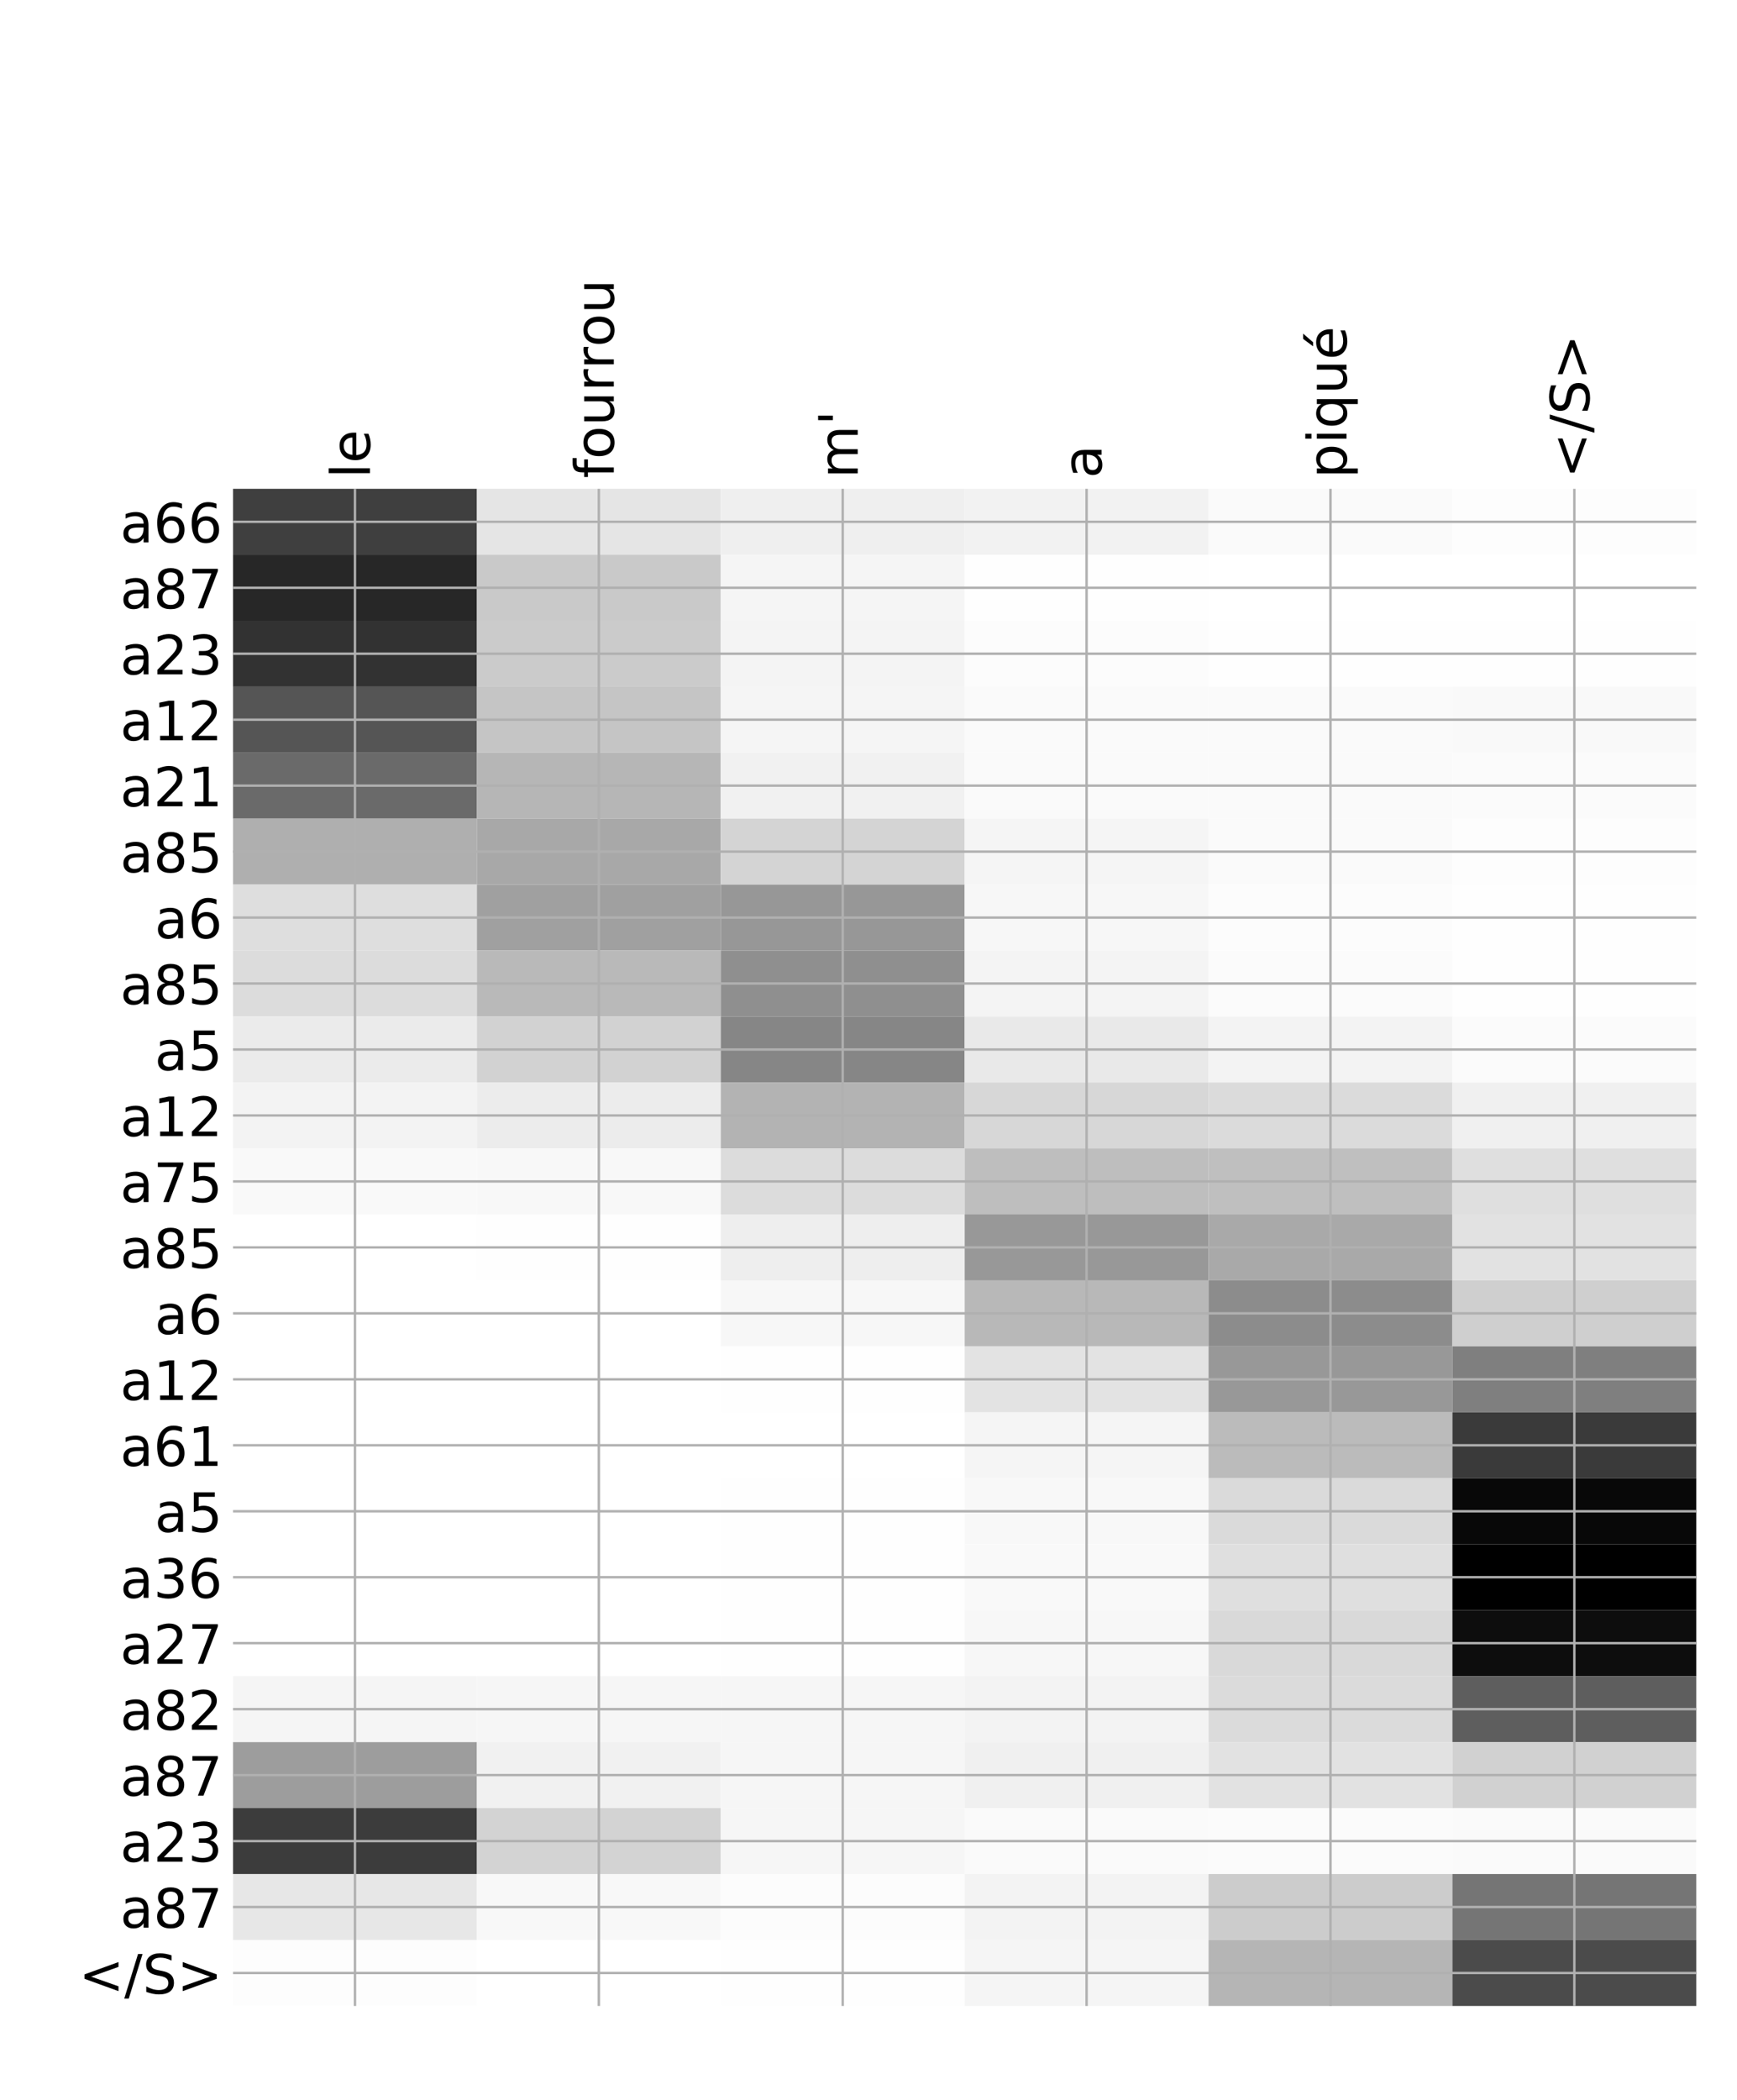 <?xml version="1.0" encoding="utf-8" standalone="no"?>
<!DOCTYPE svg PUBLIC "-//W3C//DTD SVG 1.1//EN"
  "http://www.w3.org/Graphics/SVG/1.1/DTD/svg11.dtd">
<!-- Created with matplotlib (http://matplotlib.org/) -->
<svg height="696pt" version="1.1" viewBox="0 0 576 696" width="576pt" xmlns="http://www.w3.org/2000/svg" xmlns:xlink="http://www.w3.org/1999/xlink">
 <defs>
  <style type="text/css">
*{stroke-linecap:butt;stroke-linejoin:round;}
  </style>
 </defs>
 <g id="figure_1">
  <g id="patch_1">
   <path d="M 0 696 
L 576 696 
L 576 0 
L 0 0 
z
" style="fill:#ffffff;"/>
  </g>
  <g id="axes_1">
   <g id="PolyCollection_1">
    <path clip-path="url(#p10712c22ee)" d="M 77.275 162.017 
L 77.275 183.881 
L 158.146 183.881 
L 158.146 162.017 
L 77.275 162.017 
z
" style="fill:#3f3f3f;"/>
    <path clip-path="url(#p10712c22ee)" d="M 158.146 162.017 
L 158.146 183.881 
L 239.017 183.881 
L 239.017 162.017 
L 158.146 162.017 
z
" style="fill:#e5e5e5;"/>
    <path clip-path="url(#p10712c22ee)" d="M 239.017 162.017 
L 239.017 183.881 
L 319.887 183.881 
L 319.887 162.017 
L 239.017 162.017 
z
" style="fill:#efefef;"/>
    <path clip-path="url(#p10712c22ee)" d="M 319.887 162.017 
L 319.887 183.881 
L 400.758 183.881 
L 400.758 162.017 
L 319.887 162.017 
z
" style="fill:#f2f2f2;"/>
    <path clip-path="url(#p10712c22ee)" d="M 400.758 162.017 
L 400.758 183.881 
L 481.629 183.881 
L 481.629 162.017 
L 400.758 162.017 
z
" style="fill:#fafafa;"/>
    <path clip-path="url(#p10712c22ee)" d="M 481.629 162.017 
L 481.629 183.881 
L 562.5 183.881 
L 562.5 162.017 
L 481.629 162.017 
z
" style="fill:#fdfdfd;"/>
    <path clip-path="url(#p10712c22ee)" d="M 77.275 183.881 
L 77.275 205.744 
L 158.146 205.744 
L 158.146 183.881 
L 77.275 183.881 
z
" style="fill:#272727;"/>
    <path clip-path="url(#p10712c22ee)" d="M 158.146 183.881 
L 158.146 205.744 
L 239.017 205.744 
L 239.017 183.881 
L 158.146 183.881 
z
" style="fill:#c9c9c9;"/>
    <path clip-path="url(#p10712c22ee)" d="M 239.017 183.881 
L 239.017 205.744 
L 319.887 205.744 
L 319.887 183.881 
L 239.017 183.881 
z
" style="fill:#f5f5f5;"/>
    <path clip-path="url(#p10712c22ee)" d="M 319.887 183.881 
L 319.887 205.744 
L 400.758 205.744 
L 400.758 183.881 
L 319.887 183.881 
z
" style="fill:#fefefe;"/>
    <path clip-path="url(#p10712c22ee)" d="M 400.758 183.881 
L 400.758 205.744 
L 481.629 205.744 
L 481.629 183.881 
L 400.758 183.881 
z
" style="fill:#ffffff;"/>
    <path clip-path="url(#p10712c22ee)" d="M 481.629 183.881 
L 481.629 205.744 
L 562.5 205.744 
L 562.5 183.881 
L 481.629 183.881 
z
" style="fill:#ffffff;"/>
    <path clip-path="url(#p10712c22ee)" d="M 77.275 205.744 
L 77.275 227.608 
L 158.146 227.608 
L 158.146 205.744 
L 77.275 205.744 
z
" style="fill:#323232;"/>
    <path clip-path="url(#p10712c22ee)" d="M 158.146 205.744 
L 158.146 227.608 
L 239.017 227.608 
L 239.017 205.744 
L 158.146 205.744 
z
" style="fill:#cbcbcb;"/>
    <path clip-path="url(#p10712c22ee)" d="M 239.017 205.744 
L 239.017 227.608 
L 319.887 227.608 
L 319.887 205.744 
L 239.017 205.744 
z
" style="fill:#f4f4f4;"/>
    <path clip-path="url(#p10712c22ee)" d="M 319.887 205.744 
L 319.887 227.608 
L 400.758 227.608 
L 400.758 205.744 
L 319.887 205.744 
z
" style="fill:#fcfcfc;"/>
    <path clip-path="url(#p10712c22ee)" d="M 400.758 205.744 
L 400.758 227.608 
L 481.629 227.608 
L 481.629 205.744 
L 400.758 205.744 
z
" style="fill:#fefefe;"/>
    <path clip-path="url(#p10712c22ee)" d="M 481.629 205.744 
L 481.629 227.608 
L 562.5 227.608 
L 562.5 205.744 
L 481.629 205.744 
z
" style="fill:#fefefe;"/>
    <path clip-path="url(#p10712c22ee)" d="M 77.275 227.608 
L 77.275 249.471 
L 158.146 249.471 
L 158.146 227.608 
L 77.275 227.608 
z
" style="fill:#555555;"/>
    <path clip-path="url(#p10712c22ee)" d="M 158.146 227.608 
L 158.146 249.471 
L 239.017 249.471 
L 239.017 227.608 
L 158.146 227.608 
z
" style="fill:#c5c5c5;"/>
    <path clip-path="url(#p10712c22ee)" d="M 239.017 227.608 
L 239.017 249.471 
L 319.887 249.471 
L 319.887 227.608 
L 239.017 227.608 
z
" style="fill:#f5f5f5;"/>
    <path clip-path="url(#p10712c22ee)" d="M 319.887 227.608 
L 319.887 249.471 
L 400.758 249.471 
L 400.758 227.608 
L 319.887 227.608 
z
" style="fill:#fafafa;"/>
    <path clip-path="url(#p10712c22ee)" d="M 400.758 227.608 
L 400.758 249.471 
L 481.629 249.471 
L 481.629 227.608 
L 400.758 227.608 
z
" style="fill:#fafafa;"/>
    <path clip-path="url(#p10712c22ee)" d="M 481.629 227.608 
L 481.629 249.471 
L 562.5 249.471 
L 562.5 227.608 
L 481.629 227.608 
z
" style="fill:#f9f9f9;"/>
    <path clip-path="url(#p10712c22ee)" d="M 77.275 249.471 
L 77.275 271.334 
L 158.146 271.334 
L 158.146 249.471 
L 77.275 249.471 
z
" style="fill:#6a6a6a;"/>
    <path clip-path="url(#p10712c22ee)" d="M 158.146 249.471 
L 158.146 271.334 
L 239.017 271.334 
L 239.017 249.471 
L 158.146 249.471 
z
" style="fill:#b6b6b6;"/>
    <path clip-path="url(#p10712c22ee)" d="M 239.017 249.471 
L 239.017 271.334 
L 319.887 271.334 
L 319.887 249.471 
L 239.017 249.471 
z
" style="fill:#f1f1f1;"/>
    <path clip-path="url(#p10712c22ee)" d="M 319.887 249.471 
L 319.887 271.334 
L 400.758 271.334 
L 400.758 249.471 
L 319.887 249.471 
z
" style="fill:#fafafa;"/>
    <path clip-path="url(#p10712c22ee)" d="M 400.758 249.471 
L 400.758 271.334 
L 481.629 271.334 
L 481.629 249.471 
L 400.758 249.471 
z
" style="fill:#fafafa;"/>
    <path clip-path="url(#p10712c22ee)" d="M 481.629 249.471 
L 481.629 271.334 
L 562.5 271.334 
L 562.5 249.471 
L 481.629 249.471 
z
" style="fill:#fbfbfb;"/>
    <path clip-path="url(#p10712c22ee)" d="M 77.275 271.334 
L 77.275 293.198 
L 158.146 293.198 
L 158.146 271.334 
L 77.275 271.334 
z
" style="fill:#afafaf;"/>
    <path clip-path="url(#p10712c22ee)" d="M 158.146 271.334 
L 158.146 293.198 
L 239.017 293.198 
L 239.017 271.334 
L 158.146 271.334 
z
" style="fill:#a8a8a8;"/>
    <path clip-path="url(#p10712c22ee)" d="M 239.017 271.334 
L 239.017 293.198 
L 319.887 293.198 
L 319.887 271.334 
L 239.017 271.334 
z
" style="fill:#d4d4d4;"/>
    <path clip-path="url(#p10712c22ee)" d="M 319.887 271.334 
L 319.887 293.198 
L 400.758 293.198 
L 400.758 271.334 
L 319.887 271.334 
z
" style="fill:#f5f5f5;"/>
    <path clip-path="url(#p10712c22ee)" d="M 400.758 271.334 
L 400.758 293.198 
L 481.629 293.198 
L 481.629 271.334 
L 400.758 271.334 
z
" style="fill:#fafafa;"/>
    <path clip-path="url(#p10712c22ee)" d="M 481.629 271.334 
L 481.629 293.198 
L 562.5 293.198 
L 562.5 271.334 
L 481.629 271.334 
z
" style="fill:#fdfdfd;"/>
    <path clip-path="url(#p10712c22ee)" d="M 77.275 293.198 
L 77.275 315.061 
L 158.146 315.061 
L 158.146 293.198 
L 77.275 293.198 
z
" style="fill:#dedede;"/>
    <path clip-path="url(#p10712c22ee)" d="M 158.146 293.198 
L 158.146 315.061 
L 239.017 315.061 
L 239.017 293.198 
L 158.146 293.198 
z
" style="fill:#a0a0a0;"/>
    <path clip-path="url(#p10712c22ee)" d="M 239.017 293.198 
L 239.017 315.061 
L 319.887 315.061 
L 319.887 293.198 
L 239.017 293.198 
z
" style="fill:#979797;"/>
    <path clip-path="url(#p10712c22ee)" d="M 319.887 293.198 
L 319.887 315.061 
L 400.758 315.061 
L 400.758 293.198 
L 319.887 293.198 
z
" style="fill:#f7f7f7;"/>
    <path clip-path="url(#p10712c22ee)" d="M 400.758 293.198 
L 400.758 315.061 
L 481.629 315.061 
L 481.629 293.198 
L 400.758 293.198 
z
" style="fill:#fcfcfc;"/>
    <path clip-path="url(#p10712c22ee)" d="M 481.629 293.198 
L 481.629 315.061 
L 562.5 315.061 
L 562.5 293.198 
L 481.629 293.198 
z
" style="fill:#fefefe;"/>
    <path clip-path="url(#p10712c22ee)" d="M 77.275 315.061 
L 77.275 336.925 
L 158.146 336.925 
L 158.146 315.061 
L 77.275 315.061 
z
" style="fill:#dcdcdc;"/>
    <path clip-path="url(#p10712c22ee)" d="M 158.146 315.061 
L 158.146 336.925 
L 239.017 336.925 
L 239.017 315.061 
L 158.146 315.061 
z
" style="fill:#b9b9b9;"/>
    <path clip-path="url(#p10712c22ee)" d="M 239.017 315.061 
L 239.017 336.925 
L 319.887 336.925 
L 319.887 315.061 
L 239.017 315.061 
z
" style="fill:#8f8f8f;"/>
    <path clip-path="url(#p10712c22ee)" d="M 319.887 315.061 
L 319.887 336.925 
L 400.758 336.925 
L 400.758 315.061 
L 319.887 315.061 
z
" style="fill:#f4f4f4;"/>
    <path clip-path="url(#p10712c22ee)" d="M 400.758 315.061 
L 400.758 336.925 
L 481.629 336.925 
L 481.629 315.061 
L 400.758 315.061 
z
" style="fill:#fbfbfb;"/>
    <path clip-path="url(#p10712c22ee)" d="M 481.629 315.061 
L 481.629 336.925 
L 562.5 336.925 
L 562.5 315.061 
L 481.629 315.061 
z
" style="fill:#fefefe;"/>
    <path clip-path="url(#p10712c22ee)" d="M 77.275 336.925 
L 77.275 358.788 
L 158.146 358.788 
L 158.146 336.925 
L 77.275 336.925 
z
" style="fill:#ebebeb;"/>
    <path clip-path="url(#p10712c22ee)" d="M 158.146 336.925 
L 158.146 358.788 
L 239.017 358.788 
L 239.017 336.925 
L 158.146 336.925 
z
" style="fill:#d2d2d2;"/>
    <path clip-path="url(#p10712c22ee)" d="M 239.017 336.925 
L 239.017 358.788 
L 319.887 358.788 
L 319.887 336.925 
L 239.017 336.925 
z
" style="fill:#868686;"/>
    <path clip-path="url(#p10712c22ee)" d="M 319.887 336.925 
L 319.887 358.788 
L 400.758 358.788 
L 400.758 336.925 
L 319.887 336.925 
z
" style="fill:#e9e9e9;"/>
    <path clip-path="url(#p10712c22ee)" d="M 400.758 336.925 
L 400.758 358.788 
L 481.629 358.788 
L 481.629 336.925 
L 400.758 336.925 
z
" style="fill:#f3f3f3;"/>
    <path clip-path="url(#p10712c22ee)" d="M 481.629 336.925 
L 481.629 358.788 
L 562.5 358.788 
L 562.5 336.925 
L 481.629 336.925 
z
" style="fill:#fbfbfb;"/>
    <path clip-path="url(#p10712c22ee)" d="M 77.275 358.788 
L 77.275 380.651 
L 158.146 380.651 
L 158.146 358.788 
L 77.275 358.788 
z
" style="fill:#f3f3f3;"/>
    <path clip-path="url(#p10712c22ee)" d="M 158.146 358.788 
L 158.146 380.651 
L 239.017 380.651 
L 239.017 358.788 
L 158.146 358.788 
z
" style="fill:#ececec;"/>
    <path clip-path="url(#p10712c22ee)" d="M 239.017 358.788 
L 239.017 380.651 
L 319.887 380.651 
L 319.887 358.788 
L 239.017 358.788 
z
" style="fill:#b3b3b3;"/>
    <path clip-path="url(#p10712c22ee)" d="M 319.887 358.788 
L 319.887 380.651 
L 400.758 380.651 
L 400.758 358.788 
L 319.887 358.788 
z
" style="fill:#d7d7d7;"/>
    <path clip-path="url(#p10712c22ee)" d="M 400.758 358.788 
L 400.758 380.651 
L 481.629 380.651 
L 481.629 358.788 
L 400.758 358.788 
z
" style="fill:#dbdbdb;"/>
    <path clip-path="url(#p10712c22ee)" d="M 481.629 358.788 
L 481.629 380.651 
L 562.5 380.651 
L 562.5 358.788 
L 481.629 358.788 
z
" style="fill:#f0f0f0;"/>
    <path clip-path="url(#p10712c22ee)" d="M 77.275 380.651 
L 77.275 402.515 
L 158.146 402.515 
L 158.146 380.651 
L 77.275 380.651 
z
" style="fill:#f9f9f9;"/>
    <path clip-path="url(#p10712c22ee)" d="M 158.146 380.651 
L 158.146 402.515 
L 239.017 402.515 
L 239.017 380.651 
L 158.146 380.651 
z
" style="fill:#f8f8f8;"/>
    <path clip-path="url(#p10712c22ee)" d="M 239.017 380.651 
L 239.017 402.515 
L 319.887 402.515 
L 319.887 380.651 
L 239.017 380.651 
z
" style="fill:#dcdcdc;"/>
    <path clip-path="url(#p10712c22ee)" d="M 319.887 380.651 
L 319.887 402.515 
L 400.758 402.515 
L 400.758 380.651 
L 319.887 380.651 
z
" style="fill:#bebebe;"/>
    <path clip-path="url(#p10712c22ee)" d="M 400.758 380.651 
L 400.758 402.515 
L 481.629 402.515 
L 481.629 380.651 
L 400.758 380.651 
z
" style="fill:#bfbfbf;"/>
    <path clip-path="url(#p10712c22ee)" d="M 481.629 380.651 
L 481.629 402.515 
L 562.5 402.515 
L 562.5 380.651 
L 481.629 380.651 
z
" style="fill:#dfdfdf;"/>
    <path clip-path="url(#p10712c22ee)" d="M 77.275 402.515 
L 77.275 424.378 
L 158.146 424.378 
L 158.146 402.515 
L 77.275 402.515 
z
" style="fill:#ffffff;"/>
    <path clip-path="url(#p10712c22ee)" d="M 158.146 402.515 
L 158.146 424.378 
L 239.017 424.378 
L 239.017 402.515 
L 158.146 402.515 
z
" style="fill:#fefefe;"/>
    <path clip-path="url(#p10712c22ee)" d="M 239.017 402.515 
L 239.017 424.378 
L 319.887 424.378 
L 319.887 402.515 
L 239.017 402.515 
z
" style="fill:#eeeeee;"/>
    <path clip-path="url(#p10712c22ee)" d="M 319.887 402.515 
L 319.887 424.378 
L 400.758 424.378 
L 400.758 402.515 
L 319.887 402.515 
z
" style="fill:#989898;"/>
    <path clip-path="url(#p10712c22ee)" d="M 400.758 402.515 
L 400.758 424.378 
L 481.629 424.378 
L 481.629 402.515 
L 400.758 402.515 
z
" style="fill:#a9a9a9;"/>
    <path clip-path="url(#p10712c22ee)" d="M 481.629 402.515 
L 481.629 424.378 
L 562.5 424.378 
L 562.5 402.515 
L 481.629 402.515 
z
" style="fill:#e2e2e2;"/>
    <path clip-path="url(#p10712c22ee)" d="M 77.275 424.378 
L 77.275 446.241 
L 158.146 446.241 
L 158.146 424.378 
L 77.275 424.378 
z
" style="fill:#ffffff;"/>
    <path clip-path="url(#p10712c22ee)" d="M 158.146 424.378 
L 158.146 446.241 
L 239.017 446.241 
L 239.017 424.378 
L 158.146 424.378 
z
" style="fill:#ffffff;"/>
    <path clip-path="url(#p10712c22ee)" d="M 239.017 424.378 
L 239.017 446.241 
L 319.887 446.241 
L 319.887 424.378 
L 239.017 424.378 
z
" style="fill:#f7f7f7;"/>
    <path clip-path="url(#p10712c22ee)" d="M 319.887 424.378 
L 319.887 446.241 
L 400.758 446.241 
L 400.758 424.378 
L 319.887 424.378 
z
" style="fill:#b8b8b8;"/>
    <path clip-path="url(#p10712c22ee)" d="M 400.758 424.378 
L 400.758 446.241 
L 481.629 446.241 
L 481.629 424.378 
L 400.758 424.378 
z
" style="fill:#8c8c8c;"/>
    <path clip-path="url(#p10712c22ee)" d="M 481.629 424.378 
L 481.629 446.241 
L 562.5 446.241 
L 562.5 424.378 
L 481.629 424.378 
z
" style="fill:#cfcfcf;"/>
    <path clip-path="url(#p10712c22ee)" d="M 77.275 446.241 
L 77.275 468.105 
L 158.146 468.105 
L 158.146 446.241 
L 77.275 446.241 
z
" style="fill:#ffffff;"/>
    <path clip-path="url(#p10712c22ee)" d="M 158.146 446.241 
L 158.146 468.105 
L 239.017 468.105 
L 239.017 446.241 
L 158.146 446.241 
z
" style="fill:#ffffff;"/>
    <path clip-path="url(#p10712c22ee)" d="M 239.017 446.241 
L 239.017 468.105 
L 319.887 468.105 
L 319.887 446.241 
L 239.017 446.241 
z
" style="fill:#fefefe;"/>
    <path clip-path="url(#p10712c22ee)" d="M 319.887 446.241 
L 319.887 468.105 
L 400.758 468.105 
L 400.758 446.241 
L 319.887 446.241 
z
" style="fill:#e3e3e3;"/>
    <path clip-path="url(#p10712c22ee)" d="M 400.758 446.241 
L 400.758 468.105 
L 481.629 468.105 
L 481.629 446.241 
L 400.758 446.241 
z
" style="fill:#989898;"/>
    <path clip-path="url(#p10712c22ee)" d="M 481.629 446.241 
L 481.629 468.105 
L 562.5 468.105 
L 562.5 446.241 
L 481.629 446.241 
z
" style="fill:#7f7f7f;"/>
    <path clip-path="url(#p10712c22ee)" d="M 77.275 468.105 
L 77.275 489.968 
L 158.146 489.968 
L 158.146 468.105 
L 77.275 468.105 
z
" style="fill:#ffffff;"/>
    <path clip-path="url(#p10712c22ee)" d="M 158.146 468.105 
L 158.146 489.968 
L 239.017 489.968 
L 239.017 468.105 
L 158.146 468.105 
z
" style="fill:#ffffff;"/>
    <path clip-path="url(#p10712c22ee)" d="M 239.017 468.105 
L 239.017 489.968 
L 319.887 489.968 
L 319.887 468.105 
L 239.017 468.105 
z
" style="fill:#ffffff;"/>
    <path clip-path="url(#p10712c22ee)" d="M 319.887 468.105 
L 319.887 489.968 
L 400.758 489.968 
L 400.758 468.105 
L 319.887 468.105 
z
" style="fill:#f5f5f5;"/>
    <path clip-path="url(#p10712c22ee)" d="M 400.758 468.105 
L 400.758 489.968 
L 481.629 489.968 
L 481.629 468.105 
L 400.758 468.105 
z
" style="fill:#bbbbbb;"/>
    <path clip-path="url(#p10712c22ee)" d="M 481.629 468.105 
L 481.629 489.968 
L 562.5 489.968 
L 562.5 468.105 
L 481.629 468.105 
z
" style="fill:#3a3a3a;"/>
    <path clip-path="url(#p10712c22ee)" d="M 77.275 489.968 
L 77.275 511.832 
L 158.146 511.832 
L 158.146 489.968 
L 77.275 489.968 
z
" style="fill:#ffffff;"/>
    <path clip-path="url(#p10712c22ee)" d="M 158.146 489.968 
L 158.146 511.832 
L 239.017 511.832 
L 239.017 489.968 
L 158.146 489.968 
z
" style="fill:#ffffff;"/>
    <path clip-path="url(#p10712c22ee)" d="M 239.017 489.968 
L 239.017 511.832 
L 319.887 511.832 
L 319.887 489.968 
L 239.017 489.968 
z
" style="fill:#fefefe;"/>
    <path clip-path="url(#p10712c22ee)" d="M 319.887 489.968 
L 319.887 511.832 
L 400.758 511.832 
L 400.758 489.968 
L 319.887 489.968 
z
" style="fill:#f8f8f8;"/>
    <path clip-path="url(#p10712c22ee)" d="M 400.758 489.968 
L 400.758 511.832 
L 481.629 511.832 
L 481.629 489.968 
L 400.758 489.968 
z
" style="fill:#dadada;"/>
    <path clip-path="url(#p10712c22ee)" d="M 481.629 489.968 
L 481.629 511.832 
L 562.5 511.832 
L 562.5 489.968 
L 481.629 489.968 
z
" style="fill:#080808;"/>
    <path clip-path="url(#p10712c22ee)" d="M 77.275 511.832 
L 77.275 533.695 
L 158.146 533.695 
L 158.146 511.832 
L 77.275 511.832 
z
" style="fill:#ffffff;"/>
    <path clip-path="url(#p10712c22ee)" d="M 158.146 511.832 
L 158.146 533.695 
L 239.017 533.695 
L 239.017 511.832 
L 158.146 511.832 
z
" style="fill:#ffffff;"/>
    <path clip-path="url(#p10712c22ee)" d="M 239.017 511.832 
L 239.017 533.695 
L 319.887 533.695 
L 319.887 511.832 
L 239.017 511.832 
z
" style="fill:#fefefe;"/>
    <path clip-path="url(#p10712c22ee)" d="M 319.887 511.832 
L 319.887 533.695 
L 400.758 533.695 
L 400.758 511.832 
L 319.887 511.832 
z
" style="fill:#f9f9f9;"/>
    <path clip-path="url(#p10712c22ee)" d="M 400.758 511.832 
L 400.758 533.695 
L 481.629 533.695 
L 481.629 511.832 
L 400.758 511.832 
z
" style="fill:#dfdfdf;"/>
    <path clip-path="url(#p10712c22ee)" d="M 481.629 511.832 
L 481.629 533.695 
L 562.5 533.695 
L 562.5 511.832 
L 481.629 511.832 
z
"/>
    <path clip-path="url(#p10712c22ee)" d="M 77.275 533.695 
L 77.275 555.558 
L 158.146 555.558 
L 158.146 533.695 
L 77.275 533.695 
z
" style="fill:#ffffff;"/>
    <path clip-path="url(#p10712c22ee)" d="M 158.146 533.695 
L 158.146 555.558 
L 239.017 555.558 
L 239.017 533.695 
L 158.146 533.695 
z
" style="fill:#ffffff;"/>
    <path clip-path="url(#p10712c22ee)" d="M 239.017 533.695 
L 239.017 555.558 
L 319.887 555.558 
L 319.887 533.695 
L 239.017 533.695 
z
" style="fill:#fefefe;"/>
    <path clip-path="url(#p10712c22ee)" d="M 319.887 533.695 
L 319.887 555.558 
L 400.758 555.558 
L 400.758 533.695 
L 319.887 533.695 
z
" style="fill:#f7f7f7;"/>
    <path clip-path="url(#p10712c22ee)" d="M 400.758 533.695 
L 400.758 555.558 
L 481.629 555.558 
L 481.629 533.695 
L 400.758 533.695 
z
" style="fill:#d9d9d9;"/>
    <path clip-path="url(#p10712c22ee)" d="M 481.629 533.695 
L 481.629 555.558 
L 562.5 555.558 
L 562.5 533.695 
L 481.629 533.695 
z
" style="fill:#0d0d0d;"/>
    <path clip-path="url(#p10712c22ee)" d="M 77.275 555.558 
L 77.275 577.422 
L 158.146 577.422 
L 158.146 555.558 
L 77.275 555.558 
z
" style="fill:#f5f5f5;"/>
    <path clip-path="url(#p10712c22ee)" d="M 158.146 555.558 
L 158.146 577.422 
L 239.017 577.422 
L 239.017 555.558 
L 158.146 555.558 
z
" style="fill:#f6f6f6;"/>
    <path clip-path="url(#p10712c22ee)" d="M 239.017 555.558 
L 239.017 577.422 
L 319.887 577.422 
L 319.887 555.558 
L 239.017 555.558 
z
" style="fill:#f6f6f6;"/>
    <path clip-path="url(#p10712c22ee)" d="M 319.887 555.558 
L 319.887 577.422 
L 400.758 577.422 
L 400.758 555.558 
L 319.887 555.558 
z
" style="fill:#f3f3f3;"/>
    <path clip-path="url(#p10712c22ee)" d="M 400.758 555.558 
L 400.758 577.422 
L 481.629 577.422 
L 481.629 555.558 
L 400.758 555.558 
z
" style="fill:#dbdbdb;"/>
    <path clip-path="url(#p10712c22ee)" d="M 481.629 555.558 
L 481.629 577.422 
L 562.5 577.422 
L 562.5 555.558 
L 481.629 555.558 
z
" style="fill:#5e5e5e;"/>
    <path clip-path="url(#p10712c22ee)" d="M 77.275 577.422 
L 77.275 599.285 
L 158.146 599.285 
L 158.146 577.422 
L 77.275 577.422 
z
" style="fill:#9d9d9d;"/>
    <path clip-path="url(#p10712c22ee)" d="M 158.146 577.422 
L 158.146 599.285 
L 239.017 599.285 
L 239.017 577.422 
L 158.146 577.422 
z
" style="fill:#f1f1f1;"/>
    <path clip-path="url(#p10712c22ee)" d="M 239.017 577.422 
L 239.017 599.285 
L 319.887 599.285 
L 319.887 577.422 
L 239.017 577.422 
z
" style="fill:#f6f6f6;"/>
    <path clip-path="url(#p10712c22ee)" d="M 319.887 577.422 
L 319.887 599.285 
L 400.758 599.285 
L 400.758 577.422 
L 319.887 577.422 
z
" style="fill:#f0f0f0;"/>
    <path clip-path="url(#p10712c22ee)" d="M 400.758 577.422 
L 400.758 599.285 
L 481.629 599.285 
L 481.629 577.422 
L 400.758 577.422 
z
" style="fill:#e2e2e2;"/>
    <path clip-path="url(#p10712c22ee)" d="M 481.629 577.422 
L 481.629 599.285 
L 562.5 599.285 
L 562.5 577.422 
L 481.629 577.422 
z
" style="fill:#d1d1d1;"/>
    <path clip-path="url(#p10712c22ee)" d="M 77.275 599.285 
L 77.275 621.149 
L 158.146 621.149 
L 158.146 599.285 
L 77.275 599.285 
z
" style="fill:#3c3c3c;"/>
    <path clip-path="url(#p10712c22ee)" d="M 158.146 599.285 
L 158.146 621.149 
L 239.017 621.149 
L 239.017 599.285 
L 158.146 599.285 
z
" style="fill:#d3d3d3;"/>
    <path clip-path="url(#p10712c22ee)" d="M 239.017 599.285 
L 239.017 621.149 
L 319.887 621.149 
L 319.887 599.285 
L 239.017 599.285 
z
" style="fill:#f6f6f6;"/>
    <path clip-path="url(#p10712c22ee)" d="M 319.887 599.285 
L 319.887 621.149 
L 400.758 621.149 
L 400.758 599.285 
L 319.887 599.285 
z
" style="fill:#fafafa;"/>
    <path clip-path="url(#p10712c22ee)" d="M 400.758 599.285 
L 400.758 621.149 
L 481.629 621.149 
L 481.629 599.285 
L 400.758 599.285 
z
" style="fill:#fbfbfb;"/>
    <path clip-path="url(#p10712c22ee)" d="M 481.629 599.285 
L 481.629 621.149 
L 562.5 621.149 
L 562.5 599.285 
L 481.629 599.285 
z
" style="fill:#fafafa;"/>
    <path clip-path="url(#p10712c22ee)" d="M 77.275 621.149 
L 77.275 643.012 
L 158.146 643.012 
L 158.146 621.149 
L 77.275 621.149 
z
" style="fill:#e7e7e7;"/>
    <path clip-path="url(#p10712c22ee)" d="M 158.146 621.149 
L 158.146 643.012 
L 239.017 643.012 
L 239.017 621.149 
L 158.146 621.149 
z
" style="fill:#f8f8f8;"/>
    <path clip-path="url(#p10712c22ee)" d="M 239.017 621.149 
L 239.017 643.012 
L 319.887 643.012 
L 319.887 621.149 
L 239.017 621.149 
z
" style="fill:#fcfcfc;"/>
    <path clip-path="url(#p10712c22ee)" d="M 319.887 621.149 
L 319.887 643.012 
L 400.758 643.012 
L 400.758 621.149 
L 319.887 621.149 
z
" style="fill:#f3f3f3;"/>
    <path clip-path="url(#p10712c22ee)" d="M 400.758 621.149 
L 400.758 643.012 
L 481.629 643.012 
L 481.629 621.149 
L 400.758 621.149 
z
" style="fill:#cccccc;"/>
    <path clip-path="url(#p10712c22ee)" d="M 481.629 621.149 
L 481.629 643.012 
L 562.5 643.012 
L 562.5 621.149 
L 481.629 621.149 
z
" style="fill:#757575;"/>
    <path clip-path="url(#p10712c22ee)" d="M 77.275 643.012 
L 77.275 664.875 
L 158.146 664.875 
L 158.146 643.012 
L 77.275 643.012 
z
" style="fill:#fdfdfd;"/>
    <path clip-path="url(#p10712c22ee)" d="M 158.146 643.012 
L 158.146 664.875 
L 239.017 664.875 
L 239.017 643.012 
L 158.146 643.012 
z
" style="fill:#ffffff;"/>
    <path clip-path="url(#p10712c22ee)" d="M 239.017 643.012 
L 239.017 664.875 
L 319.887 664.875 
L 319.887 643.012 
L 239.017 643.012 
z
" style="fill:#fefefe;"/>
    <path clip-path="url(#p10712c22ee)" d="M 319.887 643.012 
L 319.887 664.875 
L 400.758 664.875 
L 400.758 643.012 
L 319.887 643.012 
z
" style="fill:#f5f5f5;"/>
    <path clip-path="url(#p10712c22ee)" d="M 400.758 643.012 
L 400.758 664.875 
L 481.629 664.875 
L 481.629 643.012 
L 400.758 643.012 
z
" style="fill:#b5b5b5;"/>
    <path clip-path="url(#p10712c22ee)" d="M 481.629 643.012 
L 481.629 664.875 
L 562.5 664.875 
L 562.5 643.012 
L 481.629 643.012 
z
" style="fill:#4b4b4b;"/>
   </g>
   <g id="matplotlib.axis_1">
    <g id="xtick_1">
     <g id="line2d_1">
      <path clip-path="url(#p10712c22ee)" d="M 117.71 664.875 
L 117.71 162.017 
" style="fill:none;stroke:#b0b0b0;stroke-linecap:square;stroke-width:0.8;"/>
     </g>
     <g id="line2d_2"/>
     <g id="text_1">
      <!-- le -->
      <defs>
       <path d="M 9.422 75.984 
L 18.406 75.984 
L 18.406 0 
L 9.422 0 
z
" id="DejaVuSans-6c"/>
       <path d="M 56.203 29.594 
L 56.203 25.203 
L 14.891 25.203 
Q 15.484 15.922 20.484 11.062 
Q 25.484 6.203 34.422 6.203 
Q 39.594 6.203 44.453 7.469 
Q 49.312 8.734 54.109 11.281 
L 54.109 2.781 
Q 49.266 0.734 44.188 -0.344 
Q 39.109 -1.422 33.891 -1.422 
Q 20.797 -1.422 13.156 6.188 
Q 5.516 13.812 5.516 26.812 
Q 5.516 40.234 12.766 48.109 
Q 20.016 56 32.328 56 
Q 43.359 56 49.781 48.891 
Q 56.203 41.797 56.203 29.594 
z
M 47.219 32.234 
Q 47.125 39.594 43.094 43.984 
Q 39.062 48.391 32.422 48.391 
Q 24.906 48.391 20.391 44.141 
Q 15.875 39.891 15.188 32.172 
z
" id="DejaVuSans-65"/>
      </defs>
      <g transform="translate(122.677 158.517)rotate(-90)scale(0.18 -0.18)">
       <use xlink:href="#DejaVuSans-6c"/>
       <use x="27.783" xlink:href="#DejaVuSans-65"/>
      </g>
     </g>
    </g>
    <g id="xtick_2">
     <g id="line2d_3">
      <path clip-path="url(#p10712c22ee)" d="M 198.581 664.875 
L 198.581 162.017 
" style="fill:none;stroke:#b0b0b0;stroke-linecap:square;stroke-width:0.8;"/>
     </g>
     <g id="line2d_4"/>
     <g id="text_2">
      <!-- fourrou -->
      <defs>
       <path d="M 37.109 75.984 
L 37.109 68.5 
L 28.516 68.5 
Q 23.688 68.5 21.797 66.547 
Q 19.922 64.594 19.922 59.516 
L 19.922 54.688 
L 34.719 54.688 
L 34.719 47.703 
L 19.922 47.703 
L 19.922 0 
L 10.891 0 
L 10.891 47.703 
L 2.297 47.703 
L 2.297 54.688 
L 10.891 54.688 
L 10.891 58.5 
Q 10.891 67.625 15.141 71.797 
Q 19.391 75.984 28.609 75.984 
z
" id="DejaVuSans-66"/>
       <path d="M 30.609 48.391 
Q 23.391 48.391 19.188 42.75 
Q 14.984 37.109 14.984 27.297 
Q 14.984 17.484 19.156 11.844 
Q 23.344 6.203 30.609 6.203 
Q 37.797 6.203 41.984 11.859 
Q 46.188 17.531 46.188 27.297 
Q 46.188 37.016 41.984 42.703 
Q 37.797 48.391 30.609 48.391 
z
M 30.609 56 
Q 42.328 56 49.016 48.375 
Q 55.719 40.766 55.719 27.297 
Q 55.719 13.875 49.016 6.219 
Q 42.328 -1.422 30.609 -1.422 
Q 18.844 -1.422 12.172 6.219 
Q 5.516 13.875 5.516 27.297 
Q 5.516 40.766 12.172 48.375 
Q 18.844 56 30.609 56 
z
" id="DejaVuSans-6f"/>
       <path d="M 8.5 21.578 
L 8.5 54.688 
L 17.484 54.688 
L 17.484 21.922 
Q 17.484 14.156 20.5 10.266 
Q 23.531 6.391 29.594 6.391 
Q 36.859 6.391 41.078 11.031 
Q 45.312 15.672 45.312 23.688 
L 45.312 54.688 
L 54.297 54.688 
L 54.297 0 
L 45.312 0 
L 45.312 8.406 
Q 42.047 3.422 37.719 1 
Q 33.406 -1.422 27.688 -1.422 
Q 18.266 -1.422 13.375 4.438 
Q 8.5 10.297 8.5 21.578 
z
M 31.109 56 
z
" id="DejaVuSans-75"/>
       <path d="M 41.109 46.297 
Q 39.594 47.172 37.812 47.578 
Q 36.031 48 33.891 48 
Q 26.266 48 22.188 43.047 
Q 18.109 38.094 18.109 28.812 
L 18.109 0 
L 9.078 0 
L 9.078 54.688 
L 18.109 54.688 
L 18.109 46.188 
Q 20.953 51.172 25.484 53.578 
Q 30.031 56 36.531 56 
Q 37.453 56 38.578 55.875 
Q 39.703 55.766 41.062 55.516 
z
" id="DejaVuSans-72"/>
      </defs>
      <g transform="translate(203.548 158.517)rotate(-90)scale(0.18 -0.18)">
       <use xlink:href="#DejaVuSans-66"/>
       <use x="35.205" xlink:href="#DejaVuSans-6f"/>
       <use x="96.387" xlink:href="#DejaVuSans-75"/>
       <use x="159.766" xlink:href="#DejaVuSans-72"/>
       <use x="200.863" xlink:href="#DejaVuSans-72"/>
       <use x="241.945" xlink:href="#DejaVuSans-6f"/>
       <use x="303.127" xlink:href="#DejaVuSans-75"/>
      </g>
     </g>
    </g>
    <g id="xtick_3">
     <g id="line2d_5">
      <path clip-path="url(#p10712c22ee)" d="M 279.452 664.875 
L 279.452 162.017 
" style="fill:none;stroke:#b0b0b0;stroke-linecap:square;stroke-width:0.8;"/>
     </g>
     <g id="line2d_6"/>
     <g id="text_3">
      <!-- m' -->
      <defs>
       <path d="M 52 44.188 
Q 55.375 50.25 60.062 53.125 
Q 64.75 56 71.094 56 
Q 79.641 56 84.281 50.016 
Q 88.922 44.047 88.922 33.016 
L 88.922 0 
L 79.891 0 
L 79.891 32.719 
Q 79.891 40.578 77.094 44.375 
Q 74.312 48.188 68.609 48.188 
Q 61.625 48.188 57.562 43.547 
Q 53.516 38.922 53.516 30.906 
L 53.516 0 
L 44.484 0 
L 44.484 32.719 
Q 44.484 40.625 41.703 44.406 
Q 38.922 48.188 33.109 48.188 
Q 26.219 48.188 22.156 43.531 
Q 18.109 38.875 18.109 30.906 
L 18.109 0 
L 9.078 0 
L 9.078 54.688 
L 18.109 54.688 
L 18.109 46.188 
Q 21.188 51.219 25.484 53.609 
Q 29.781 56 35.688 56 
Q 41.656 56 45.828 52.969 
Q 50 49.953 52 44.188 
z
" id="DejaVuSans-6d"/>
       <path d="M 17.922 72.906 
L 17.922 45.797 
L 9.625 45.797 
L 9.625 72.906 
z
" id="DejaVuSans-27"/>
      </defs>
      <g transform="translate(284.419 158.517)rotate(-90)scale(0.18 -0.18)">
       <use xlink:href="#DejaVuSans-6d"/>
       <use x="97.412" xlink:href="#DejaVuSans-27"/>
      </g>
     </g>
    </g>
    <g id="xtick_4">
     <g id="line2d_7">
      <path clip-path="url(#p10712c22ee)" d="M 360.323 664.875 
L 360.323 162.017 
" style="fill:none;stroke:#b0b0b0;stroke-linecap:square;stroke-width:0.8;"/>
     </g>
     <g id="line2d_8"/>
     <g id="text_4">
      <!-- a -->
      <defs>
       <path d="M 34.281 27.484 
Q 23.391 27.484 19.188 25 
Q 14.984 22.516 14.984 16.5 
Q 14.984 11.719 18.141 8.906 
Q 21.297 6.109 26.703 6.109 
Q 34.188 6.109 38.703 11.406 
Q 43.219 16.703 43.219 25.484 
L 43.219 27.484 
z
M 52.203 31.203 
L 52.203 0 
L 43.219 0 
L 43.219 8.297 
Q 40.141 3.328 35.547 0.953 
Q 30.953 -1.422 24.312 -1.422 
Q 15.922 -1.422 10.953 3.297 
Q 6 8.016 6 15.922 
Q 6 25.141 12.172 29.828 
Q 18.359 34.516 30.609 34.516 
L 43.219 34.516 
L 43.219 35.406 
Q 43.219 41.609 39.141 45 
Q 35.062 48.391 27.688 48.391 
Q 23 48.391 18.547 47.266 
Q 14.109 46.141 10.016 43.891 
L 10.016 52.203 
Q 14.938 54.109 19.578 55.047 
Q 24.219 56 28.609 56 
Q 40.484 56 46.344 49.844 
Q 52.203 43.703 52.203 31.203 
z
" id="DejaVuSans-61"/>
      </defs>
      <g transform="translate(365.29 158.517)rotate(-90)scale(0.18 -0.18)">
       <use xlink:href="#DejaVuSans-61"/>
      </g>
     </g>
    </g>
    <g id="xtick_5">
     <g id="line2d_9">
      <path clip-path="url(#p10712c22ee)" d="M 441.194 664.875 
L 441.194 162.017 
" style="fill:none;stroke:#b0b0b0;stroke-linecap:square;stroke-width:0.8;"/>
     </g>
     <g id="line2d_10"/>
     <g id="text_5">
      <!-- piqué -->
      <defs>
       <path d="M 18.109 8.203 
L 18.109 -20.797 
L 9.078 -20.797 
L 9.078 54.688 
L 18.109 54.688 
L 18.109 46.391 
Q 20.953 51.266 25.266 53.625 
Q 29.594 56 35.594 56 
Q 45.562 56 51.781 48.094 
Q 58.016 40.188 58.016 27.297 
Q 58.016 14.406 51.781 6.484 
Q 45.562 -1.422 35.594 -1.422 
Q 29.594 -1.422 25.266 0.953 
Q 20.953 3.328 18.109 8.203 
z
M 48.688 27.297 
Q 48.688 37.203 44.609 42.844 
Q 40.531 48.484 33.406 48.484 
Q 26.266 48.484 22.188 42.844 
Q 18.109 37.203 18.109 27.297 
Q 18.109 17.391 22.188 11.75 
Q 26.266 6.109 33.406 6.109 
Q 40.531 6.109 44.609 11.75 
Q 48.688 17.391 48.688 27.297 
z
" id="DejaVuSans-70"/>
       <path d="M 9.422 54.688 
L 18.406 54.688 
L 18.406 0 
L 9.422 0 
z
M 9.422 75.984 
L 18.406 75.984 
L 18.406 64.594 
L 9.422 64.594 
z
" id="DejaVuSans-69"/>
       <path d="M 14.797 27.297 
Q 14.797 17.391 18.875 11.75 
Q 22.953 6.109 30.078 6.109 
Q 37.203 6.109 41.297 11.75 
Q 45.406 17.391 45.406 27.297 
Q 45.406 37.203 41.297 42.844 
Q 37.203 48.484 30.078 48.484 
Q 22.953 48.484 18.875 42.844 
Q 14.797 37.203 14.797 27.297 
z
M 45.406 8.203 
Q 42.578 3.328 38.25 0.953 
Q 33.938 -1.422 27.875 -1.422 
Q 17.969 -1.422 11.734 6.484 
Q 5.516 14.406 5.516 27.297 
Q 5.516 40.188 11.734 48.094 
Q 17.969 56 27.875 56 
Q 33.938 56 38.25 53.625 
Q 42.578 51.266 45.406 46.391 
L 45.406 54.688 
L 54.391 54.688 
L 54.391 -20.797 
L 45.406 -20.797 
z
" id="DejaVuSans-71"/>
       <path d="M 56.203 29.594 
L 56.203 25.203 
L 14.891 25.203 
Q 15.484 15.922 20.484 11.062 
Q 25.484 6.203 34.422 6.203 
Q 39.594 6.203 44.453 7.469 
Q 49.312 8.734 54.109 11.281 
L 54.109 2.781 
Q 49.266 0.734 44.188 -0.344 
Q 39.109 -1.422 33.891 -1.422 
Q 20.797 -1.422 13.156 6.188 
Q 5.516 13.812 5.516 26.812 
Q 5.516 40.234 12.766 48.109 
Q 20.016 56 32.328 56 
Q 43.359 56 49.781 48.891 
Q 56.203 41.797 56.203 29.594 
z
M 47.219 32.234 
Q 47.125 39.594 43.094 43.984 
Q 39.062 48.391 32.422 48.391 
Q 24.906 48.391 20.391 44.141 
Q 15.875 39.891 15.188 32.172 
z
M 38.531 79.984 
L 48.25 79.984 
L 32.344 61.625 
L 24.859 61.625 
z
" id="DejaVuSans-e9"/>
      </defs>
      <g transform="translate(446.521 158.517)rotate(-90)scale(0.18 -0.18)">
       <use xlink:href="#DejaVuSans-70"/>
       <use x="63.477" xlink:href="#DejaVuSans-69"/>
       <use x="91.26" xlink:href="#DejaVuSans-71"/>
       <use x="154.736" xlink:href="#DejaVuSans-75"/>
       <use x="218.115" xlink:href="#DejaVuSans-e9"/>
      </g>
     </g>
    </g>
    <g id="xtick_6">
     <g id="line2d_11">
      <path clip-path="url(#p10712c22ee)" d="M 522.065 664.875 
L 522.065 162.017 
" style="fill:none;stroke:#b0b0b0;stroke-linecap:square;stroke-width:0.8;"/>
     </g>
     <g id="line2d_12"/>
     <g id="text_6">
      <!-- &lt;/S&gt; -->
      <defs>
       <path d="M 73.188 49.219 
L 22.797 31.297 
L 73.188 13.484 
L 73.188 4.594 
L 10.594 27.297 
L 10.594 35.406 
L 73.188 58.109 
z
" id="DejaVuSans-3c"/>
       <path d="M 25.391 72.906 
L 33.688 72.906 
L 8.297 -9.281 
L 0 -9.281 
z
" id="DejaVuSans-2f"/>
       <path d="M 53.516 70.516 
L 53.516 60.891 
Q 47.906 63.578 42.922 64.891 
Q 37.938 66.219 33.297 66.219 
Q 25.25 66.219 20.875 63.094 
Q 16.5 59.969 16.5 54.203 
Q 16.5 49.359 19.406 46.891 
Q 22.312 44.438 30.422 42.922 
L 36.375 41.703 
Q 47.406 39.594 52.656 34.297 
Q 57.906 29 57.906 20.125 
Q 57.906 9.516 50.797 4.047 
Q 43.703 -1.422 29.984 -1.422 
Q 24.812 -1.422 18.969 -0.25 
Q 13.141 0.922 6.891 3.219 
L 6.891 13.375 
Q 12.891 10.016 18.656 8.297 
Q 24.422 6.594 29.984 6.594 
Q 38.422 6.594 43.016 9.906 
Q 47.609 13.234 47.609 19.391 
Q 47.609 24.75 44.312 27.781 
Q 41.016 30.812 33.5 32.328 
L 27.484 33.5 
Q 16.453 35.688 11.516 40.375 
Q 6.594 45.062 6.594 53.422 
Q 6.594 63.094 13.406 68.656 
Q 20.219 74.219 32.172 74.219 
Q 37.312 74.219 42.625 73.281 
Q 47.953 72.359 53.516 70.516 
z
" id="DejaVuSans-53"/>
       <path d="M 10.594 49.219 
L 10.594 58.109 
L 73.188 35.406 
L 73.188 27.297 
L 10.594 4.594 
L 10.594 13.484 
L 60.891 31.297 
z
" id="DejaVuSans-3e"/>
      </defs>
      <g transform="translate(527.031 158.517)rotate(-90)scale(0.18 -0.18)">
       <use xlink:href="#DejaVuSans-3c"/>
       <use x="83.789" xlink:href="#DejaVuSans-2f"/>
       <use x="117.48" xlink:href="#DejaVuSans-53"/>
       <use x="180.957" xlink:href="#DejaVuSans-3e"/>
      </g>
     </g>
    </g>
   </g>
   <g id="matplotlib.axis_2">
    <g id="ytick_1">
     <g id="line2d_13">
      <path clip-path="url(#p10712c22ee)" d="M 77.275 172.949 
L 562.5 172.949 
" style="fill:none;stroke:#b0b0b0;stroke-linecap:square;stroke-width:0.8;"/>
     </g>
     <g id="line2d_14"/>
     <g id="text_7">
      <!-- a66 -->
      <defs>
       <path d="M 33.016 40.375 
Q 26.375 40.375 22.484 35.828 
Q 18.609 31.297 18.609 23.391 
Q 18.609 15.531 22.484 10.953 
Q 26.375 6.391 33.016 6.391 
Q 39.656 6.391 43.531 10.953 
Q 47.406 15.531 47.406 23.391 
Q 47.406 31.297 43.531 35.828 
Q 39.656 40.375 33.016 40.375 
z
M 52.594 71.297 
L 52.594 62.312 
Q 48.875 64.062 45.094 64.984 
Q 41.312 65.922 37.594 65.922 
Q 27.828 65.922 22.672 59.328 
Q 17.531 52.734 16.797 39.406 
Q 19.672 43.656 24.016 45.922 
Q 28.375 48.188 33.594 48.188 
Q 44.578 48.188 50.953 41.516 
Q 57.328 34.859 57.328 23.391 
Q 57.328 12.156 50.688 5.359 
Q 44.047 -1.422 33.016 -1.422 
Q 20.359 -1.422 13.672 8.266 
Q 6.984 17.969 6.984 36.375 
Q 6.984 53.656 15.188 63.938 
Q 23.391 74.219 37.203 74.219 
Q 40.922 74.219 44.703 73.484 
Q 48.484 72.75 52.594 71.297 
z
" id="DejaVuSans-36"/>
      </defs>
      <g transform="translate(39.839 179.788)scale(0.18 -0.18)">
       <use xlink:href="#DejaVuSans-61"/>
       <use x="61.279" xlink:href="#DejaVuSans-36"/>
       <use x="124.902" xlink:href="#DejaVuSans-36"/>
      </g>
     </g>
    </g>
    <g id="ytick_2">
     <g id="line2d_15">
      <path clip-path="url(#p10712c22ee)" d="M 77.275 194.812 
L 562.5 194.812 
" style="fill:none;stroke:#b0b0b0;stroke-linecap:square;stroke-width:0.8;"/>
     </g>
     <g id="line2d_16"/>
     <g id="text_8">
      <!-- a87 -->
      <defs>
       <path d="M 31.781 34.625 
Q 24.75 34.625 20.719 30.859 
Q 16.703 27.094 16.703 20.516 
Q 16.703 13.922 20.719 10.156 
Q 24.75 6.391 31.781 6.391 
Q 38.812 6.391 42.859 10.172 
Q 46.922 13.969 46.922 20.516 
Q 46.922 27.094 42.891 30.859 
Q 38.875 34.625 31.781 34.625 
z
M 21.922 38.812 
Q 15.578 40.375 12.031 44.719 
Q 8.5 49.078 8.5 55.328 
Q 8.5 64.062 14.719 69.141 
Q 20.953 74.219 31.781 74.219 
Q 42.672 74.219 48.875 69.141 
Q 55.078 64.062 55.078 55.328 
Q 55.078 49.078 51.531 44.719 
Q 48 40.375 41.703 38.812 
Q 48.828 37.156 52.797 32.312 
Q 56.781 27.484 56.781 20.516 
Q 56.781 9.906 50.312 4.234 
Q 43.844 -1.422 31.781 -1.422 
Q 19.734 -1.422 13.25 4.234 
Q 6.781 9.906 6.781 20.516 
Q 6.781 27.484 10.781 32.312 
Q 14.797 37.156 21.922 38.812 
z
M 18.312 54.391 
Q 18.312 48.734 21.844 45.562 
Q 25.391 42.391 31.781 42.391 
Q 38.141 42.391 41.719 45.562 
Q 45.312 48.734 45.312 54.391 
Q 45.312 60.062 41.719 63.234 
Q 38.141 66.406 31.781 66.406 
Q 25.391 66.406 21.844 63.234 
Q 18.312 60.062 18.312 54.391 
z
" id="DejaVuSans-38"/>
       <path d="M 8.203 72.906 
L 55.078 72.906 
L 55.078 68.703 
L 28.609 0 
L 18.312 0 
L 43.219 64.594 
L 8.203 64.594 
z
" id="DejaVuSans-37"/>
      </defs>
      <g transform="translate(39.839 201.651)scale(0.18 -0.18)">
       <use xlink:href="#DejaVuSans-61"/>
       <use x="61.279" xlink:href="#DejaVuSans-38"/>
       <use x="124.902" xlink:href="#DejaVuSans-37"/>
      </g>
     </g>
    </g>
    <g id="ytick_3">
     <g id="line2d_17">
      <path clip-path="url(#p10712c22ee)" d="M 77.275 216.676 
L 562.5 216.676 
" style="fill:none;stroke:#b0b0b0;stroke-linecap:square;stroke-width:0.8;"/>
     </g>
     <g id="line2d_18"/>
     <g id="text_9">
      <!-- a23 -->
      <defs>
       <path d="M 19.188 8.297 
L 53.609 8.297 
L 53.609 0 
L 7.328 0 
L 7.328 8.297 
Q 12.938 14.109 22.625 23.891 
Q 32.328 33.688 34.812 36.531 
Q 39.547 41.844 41.422 45.531 
Q 43.312 49.219 43.312 52.781 
Q 43.312 58.594 39.234 62.25 
Q 35.156 65.922 28.609 65.922 
Q 23.969 65.922 18.812 64.312 
Q 13.672 62.703 7.812 59.422 
L 7.812 69.391 
Q 13.766 71.781 18.938 73 
Q 24.125 74.219 28.422 74.219 
Q 39.75 74.219 46.484 68.547 
Q 53.219 62.891 53.219 53.422 
Q 53.219 48.922 51.531 44.891 
Q 49.859 40.875 45.406 35.406 
Q 44.188 33.984 37.641 27.219 
Q 31.109 20.453 19.188 8.297 
z
" id="DejaVuSans-32"/>
       <path d="M 40.578 39.312 
Q 47.656 37.797 51.625 33 
Q 55.609 28.219 55.609 21.188 
Q 55.609 10.406 48.188 4.484 
Q 40.766 -1.422 27.094 -1.422 
Q 22.516 -1.422 17.656 -0.516 
Q 12.797 0.391 7.625 2.203 
L 7.625 11.719 
Q 11.719 9.328 16.594 8.109 
Q 21.484 6.891 26.812 6.891 
Q 36.078 6.891 40.938 10.547 
Q 45.797 14.203 45.797 21.188 
Q 45.797 27.641 41.281 31.266 
Q 36.766 34.906 28.719 34.906 
L 20.219 34.906 
L 20.219 43.016 
L 29.109 43.016 
Q 36.375 43.016 40.234 45.922 
Q 44.094 48.828 44.094 54.297 
Q 44.094 59.906 40.109 62.906 
Q 36.141 65.922 28.719 65.922 
Q 24.656 65.922 20.016 65.031 
Q 15.375 64.156 9.812 62.312 
L 9.812 71.094 
Q 15.438 72.656 20.344 73.438 
Q 25.25 74.219 29.594 74.219 
Q 40.828 74.219 47.359 69.109 
Q 53.906 64.016 53.906 55.328 
Q 53.906 49.266 50.438 45.094 
Q 46.969 40.922 40.578 39.312 
z
" id="DejaVuSans-33"/>
      </defs>
      <g transform="translate(39.839 223.514)scale(0.18 -0.18)">
       <use xlink:href="#DejaVuSans-61"/>
       <use x="61.279" xlink:href="#DejaVuSans-32"/>
       <use x="124.902" xlink:href="#DejaVuSans-33"/>
      </g>
     </g>
    </g>
    <g id="ytick_4">
     <g id="line2d_19">
      <path clip-path="url(#p10712c22ee)" d="M 77.275 238.539 
L 562.5 238.539 
" style="fill:none;stroke:#b0b0b0;stroke-linecap:square;stroke-width:0.8;"/>
     </g>
     <g id="line2d_20"/>
     <g id="text_10">
      <!-- a12 -->
      <defs>
       <path d="M 12.406 8.297 
L 28.516 8.297 
L 28.516 63.922 
L 10.984 60.406 
L 10.984 69.391 
L 28.422 72.906 
L 38.281 72.906 
L 38.281 8.297 
L 54.391 8.297 
L 54.391 0 
L 12.406 0 
z
" id="DejaVuSans-31"/>
      </defs>
      <g transform="translate(39.839 245.378)scale(0.18 -0.18)">
       <use xlink:href="#DejaVuSans-61"/>
       <use x="61.279" xlink:href="#DejaVuSans-31"/>
       <use x="124.902" xlink:href="#DejaVuSans-32"/>
      </g>
     </g>
    </g>
    <g id="ytick_5">
     <g id="line2d_21">
      <path clip-path="url(#p10712c22ee)" d="M 77.275 260.403 
L 562.5 260.403 
" style="fill:none;stroke:#b0b0b0;stroke-linecap:square;stroke-width:0.8;"/>
     </g>
     <g id="line2d_22"/>
     <g id="text_11">
      <!-- a21 -->
      <g transform="translate(39.839 267.241)scale(0.18 -0.18)">
       <use xlink:href="#DejaVuSans-61"/>
       <use x="61.279" xlink:href="#DejaVuSans-32"/>
       <use x="124.902" xlink:href="#DejaVuSans-31"/>
      </g>
     </g>
    </g>
    <g id="ytick_6">
     <g id="line2d_23">
      <path clip-path="url(#p10712c22ee)" d="M 77.275 282.266 
L 562.5 282.266 
" style="fill:none;stroke:#b0b0b0;stroke-linecap:square;stroke-width:0.8;"/>
     </g>
     <g id="line2d_24"/>
     <g id="text_12">
      <!-- a85 -->
      <defs>
       <path d="M 10.797 72.906 
L 49.516 72.906 
L 49.516 64.594 
L 19.828 64.594 
L 19.828 46.734 
Q 21.969 47.469 24.109 47.828 
Q 26.266 48.188 28.422 48.188 
Q 40.625 48.188 47.75 41.5 
Q 54.891 34.812 54.891 23.391 
Q 54.891 11.625 47.562 5.094 
Q 40.234 -1.422 26.906 -1.422 
Q 22.312 -1.422 17.547 -0.641 
Q 12.797 0.141 7.719 1.703 
L 7.719 11.625 
Q 12.109 9.234 16.797 8.062 
Q 21.484 6.891 26.703 6.891 
Q 35.156 6.891 40.078 11.328 
Q 45.016 15.766 45.016 23.391 
Q 45.016 31 40.078 35.438 
Q 35.156 39.891 26.703 39.891 
Q 22.75 39.891 18.812 39.016 
Q 14.891 38.141 10.797 36.281 
z
" id="DejaVuSans-35"/>
      </defs>
      <g transform="translate(39.839 289.105)scale(0.18 -0.18)">
       <use xlink:href="#DejaVuSans-61"/>
       <use x="61.279" xlink:href="#DejaVuSans-38"/>
       <use x="124.902" xlink:href="#DejaVuSans-35"/>
      </g>
     </g>
    </g>
    <g id="ytick_7">
     <g id="line2d_25">
      <path clip-path="url(#p10712c22ee)" d="M 77.275 304.129 
L 562.5 304.129 
" style="fill:none;stroke:#b0b0b0;stroke-linecap:square;stroke-width:0.8;"/>
     </g>
     <g id="line2d_26"/>
     <g id="text_13">
      <!-- a6 -->
      <g transform="translate(51.292 310.968)scale(0.18 -0.18)">
       <use xlink:href="#DejaVuSans-61"/>
       <use x="61.279" xlink:href="#DejaVuSans-36"/>
      </g>
     </g>
    </g>
    <g id="ytick_8">
     <g id="line2d_27">
      <path clip-path="url(#p10712c22ee)" d="M 77.275 325.993 
L 562.5 325.993 
" style="fill:none;stroke:#b0b0b0;stroke-linecap:square;stroke-width:0.8;"/>
     </g>
     <g id="line2d_28"/>
     <g id="text_14">
      <!-- a85 -->
      <g transform="translate(39.839 332.831)scale(0.18 -0.18)">
       <use xlink:href="#DejaVuSans-61"/>
       <use x="61.279" xlink:href="#DejaVuSans-38"/>
       <use x="124.902" xlink:href="#DejaVuSans-35"/>
      </g>
     </g>
    </g>
    <g id="ytick_9">
     <g id="line2d_29">
      <path clip-path="url(#p10712c22ee)" d="M 77.275 347.856 
L 562.5 347.856 
" style="fill:none;stroke:#b0b0b0;stroke-linecap:square;stroke-width:0.8;"/>
     </g>
     <g id="line2d_30"/>
     <g id="text_15">
      <!-- a5 -->
      <g transform="translate(51.292 354.695)scale(0.18 -0.18)">
       <use xlink:href="#DejaVuSans-61"/>
       <use x="61.279" xlink:href="#DejaVuSans-35"/>
      </g>
     </g>
    </g>
    <g id="ytick_10">
     <g id="line2d_31">
      <path clip-path="url(#p10712c22ee)" d="M 77.275 369.72 
L 562.5 369.72 
" style="fill:none;stroke:#b0b0b0;stroke-linecap:square;stroke-width:0.8;"/>
     </g>
     <g id="line2d_32"/>
     <g id="text_16">
      <!-- a12 -->
      <g transform="translate(39.839 376.558)scale(0.18 -0.18)">
       <use xlink:href="#DejaVuSans-61"/>
       <use x="61.279" xlink:href="#DejaVuSans-31"/>
       <use x="124.902" xlink:href="#DejaVuSans-32"/>
      </g>
     </g>
    </g>
    <g id="ytick_11">
     <g id="line2d_33">
      <path clip-path="url(#p10712c22ee)" d="M 77.275 391.583 
L 562.5 391.583 
" style="fill:none;stroke:#b0b0b0;stroke-linecap:square;stroke-width:0.8;"/>
     </g>
     <g id="line2d_34"/>
     <g id="text_17">
      <!-- a75 -->
      <g transform="translate(39.839 398.422)scale(0.18 -0.18)">
       <use xlink:href="#DejaVuSans-61"/>
       <use x="61.279" xlink:href="#DejaVuSans-37"/>
       <use x="124.902" xlink:href="#DejaVuSans-35"/>
      </g>
     </g>
    </g>
    <g id="ytick_12">
     <g id="line2d_35">
      <path clip-path="url(#p10712c22ee)" d="M 77.275 413.446 
L 562.5 413.446 
" style="fill:none;stroke:#b0b0b0;stroke-linecap:square;stroke-width:0.8;"/>
     </g>
     <g id="line2d_36"/>
     <g id="text_18">
      <!-- a85 -->
      <g transform="translate(39.839 420.285)scale(0.18 -0.18)">
       <use xlink:href="#DejaVuSans-61"/>
       <use x="61.279" xlink:href="#DejaVuSans-38"/>
       <use x="124.902" xlink:href="#DejaVuSans-35"/>
      </g>
     </g>
    </g>
    <g id="ytick_13">
     <g id="line2d_37">
      <path clip-path="url(#p10712c22ee)" d="M 77.275 435.31 
L 562.5 435.31 
" style="fill:none;stroke:#b0b0b0;stroke-linecap:square;stroke-width:0.8;"/>
     </g>
     <g id="line2d_38"/>
     <g id="text_19">
      <!-- a6 -->
      <g transform="translate(51.292 442.148)scale(0.18 -0.18)">
       <use xlink:href="#DejaVuSans-61"/>
       <use x="61.279" xlink:href="#DejaVuSans-36"/>
      </g>
     </g>
    </g>
    <g id="ytick_14">
     <g id="line2d_39">
      <path clip-path="url(#p10712c22ee)" d="M 77.275 457.173 
L 562.5 457.173 
" style="fill:none;stroke:#b0b0b0;stroke-linecap:square;stroke-width:0.8;"/>
     </g>
     <g id="line2d_40"/>
     <g id="text_20">
      <!-- a12 -->
      <g transform="translate(39.839 464.012)scale(0.18 -0.18)">
       <use xlink:href="#DejaVuSans-61"/>
       <use x="61.279" xlink:href="#DejaVuSans-31"/>
       <use x="124.902" xlink:href="#DejaVuSans-32"/>
      </g>
     </g>
    </g>
    <g id="ytick_15">
     <g id="line2d_41">
      <path clip-path="url(#p10712c22ee)" d="M 77.275 479.037 
L 562.5 479.037 
" style="fill:none;stroke:#b0b0b0;stroke-linecap:square;stroke-width:0.8;"/>
     </g>
     <g id="line2d_42"/>
     <g id="text_21">
      <!-- a61 -->
      <g transform="translate(39.839 485.875)scale(0.18 -0.18)">
       <use xlink:href="#DejaVuSans-61"/>
       <use x="61.279" xlink:href="#DejaVuSans-36"/>
       <use x="124.902" xlink:href="#DejaVuSans-31"/>
      </g>
     </g>
    </g>
    <g id="ytick_16">
     <g id="line2d_43">
      <path clip-path="url(#p10712c22ee)" d="M 77.275 500.9 
L 562.5 500.9 
" style="fill:none;stroke:#b0b0b0;stroke-linecap:square;stroke-width:0.8;"/>
     </g>
     <g id="line2d_44"/>
     <g id="text_22">
      <!-- a5 -->
      <g transform="translate(51.292 507.739)scale(0.18 -0.18)">
       <use xlink:href="#DejaVuSans-61"/>
       <use x="61.279" xlink:href="#DejaVuSans-35"/>
      </g>
     </g>
    </g>
    <g id="ytick_17">
     <g id="line2d_45">
      <path clip-path="url(#p10712c22ee)" d="M 77.275 522.763 
L 562.5 522.763 
" style="fill:none;stroke:#b0b0b0;stroke-linecap:square;stroke-width:0.8;"/>
     </g>
     <g id="line2d_46"/>
     <g id="text_23">
      <!-- a36 -->
      <g transform="translate(39.839 529.602)scale(0.18 -0.18)">
       <use xlink:href="#DejaVuSans-61"/>
       <use x="61.279" xlink:href="#DejaVuSans-33"/>
       <use x="124.902" xlink:href="#DejaVuSans-36"/>
      </g>
     </g>
    </g>
    <g id="ytick_18">
     <g id="line2d_47">
      <path clip-path="url(#p10712c22ee)" d="M 77.275 544.627 
L 562.5 544.627 
" style="fill:none;stroke:#b0b0b0;stroke-linecap:square;stroke-width:0.8;"/>
     </g>
     <g id="line2d_48"/>
     <g id="text_24">
      <!-- a27 -->
      <g transform="translate(39.839 551.465)scale(0.18 -0.18)">
       <use xlink:href="#DejaVuSans-61"/>
       <use x="61.279" xlink:href="#DejaVuSans-32"/>
       <use x="124.902" xlink:href="#DejaVuSans-37"/>
      </g>
     </g>
    </g>
    <g id="ytick_19">
     <g id="line2d_49">
      <path clip-path="url(#p10712c22ee)" d="M 77.275 566.49 
L 562.5 566.49 
" style="fill:none;stroke:#b0b0b0;stroke-linecap:square;stroke-width:0.8;"/>
     </g>
     <g id="line2d_50"/>
     <g id="text_25">
      <!-- a82 -->
      <g transform="translate(39.839 573.329)scale(0.18 -0.18)">
       <use xlink:href="#DejaVuSans-61"/>
       <use x="61.279" xlink:href="#DejaVuSans-38"/>
       <use x="124.902" xlink:href="#DejaVuSans-32"/>
      </g>
     </g>
    </g>
    <g id="ytick_20">
     <g id="line2d_51">
      <path clip-path="url(#p10712c22ee)" d="M 77.275 588.354 
L 562.5 588.354 
" style="fill:none;stroke:#b0b0b0;stroke-linecap:square;stroke-width:0.8;"/>
     </g>
     <g id="line2d_52"/>
     <g id="text_26">
      <!-- a87 -->
      <g transform="translate(39.839 595.192)scale(0.18 -0.18)">
       <use xlink:href="#DejaVuSans-61"/>
       <use x="61.279" xlink:href="#DejaVuSans-38"/>
       <use x="124.902" xlink:href="#DejaVuSans-37"/>
      </g>
     </g>
    </g>
    <g id="ytick_21">
     <g id="line2d_53">
      <path clip-path="url(#p10712c22ee)" d="M 77.275 610.217 
L 562.5 610.217 
" style="fill:none;stroke:#b0b0b0;stroke-linecap:square;stroke-width:0.8;"/>
     </g>
     <g id="line2d_54"/>
     <g id="text_27">
      <!-- a23 -->
      <g transform="translate(39.839 617.056)scale(0.18 -0.18)">
       <use xlink:href="#DejaVuSans-61"/>
       <use x="61.279" xlink:href="#DejaVuSans-32"/>
       <use x="124.902" xlink:href="#DejaVuSans-33"/>
      </g>
     </g>
    </g>
    <g id="ytick_22">
     <g id="line2d_55">
      <path clip-path="url(#p10712c22ee)" d="M 77.275 632.08 
L 562.5 632.08 
" style="fill:none;stroke:#b0b0b0;stroke-linecap:square;stroke-width:0.8;"/>
     </g>
     <g id="line2d_56"/>
     <g id="text_28">
      <!-- a87 -->
      <g transform="translate(39.839 638.919)scale(0.18 -0.18)">
       <use xlink:href="#DejaVuSans-61"/>
       <use x="61.279" xlink:href="#DejaVuSans-38"/>
       <use x="124.902" xlink:href="#DejaVuSans-37"/>
      </g>
     </g>
    </g>
    <g id="ytick_23">
     <g id="line2d_57">
      <path clip-path="url(#p10712c22ee)" d="M 77.275 653.944 
L 562.5 653.944 
" style="fill:none;stroke:#b0b0b0;stroke-linecap:square;stroke-width:0.8;"/>
     </g>
     <g id="line2d_58"/>
     <g id="text_29">
      <!-- &lt;/S&gt; -->
      <g transform="translate(26.117 660.782)scale(0.18 -0.18)">
       <use xlink:href="#DejaVuSans-3c"/>
       <use x="83.789" xlink:href="#DejaVuSans-2f"/>
       <use x="117.48" xlink:href="#DejaVuSans-53"/>
       <use x="180.957" xlink:href="#DejaVuSans-3e"/>
      </g>
     </g>
    </g>
   </g>
  </g>
 </g>
 <defs>
  <clipPath id="p10712c22ee">
   <rect height="502.858" width="485.225" x="77.275" y="162.017"/>
  </clipPath>
 </defs>
</svg>
